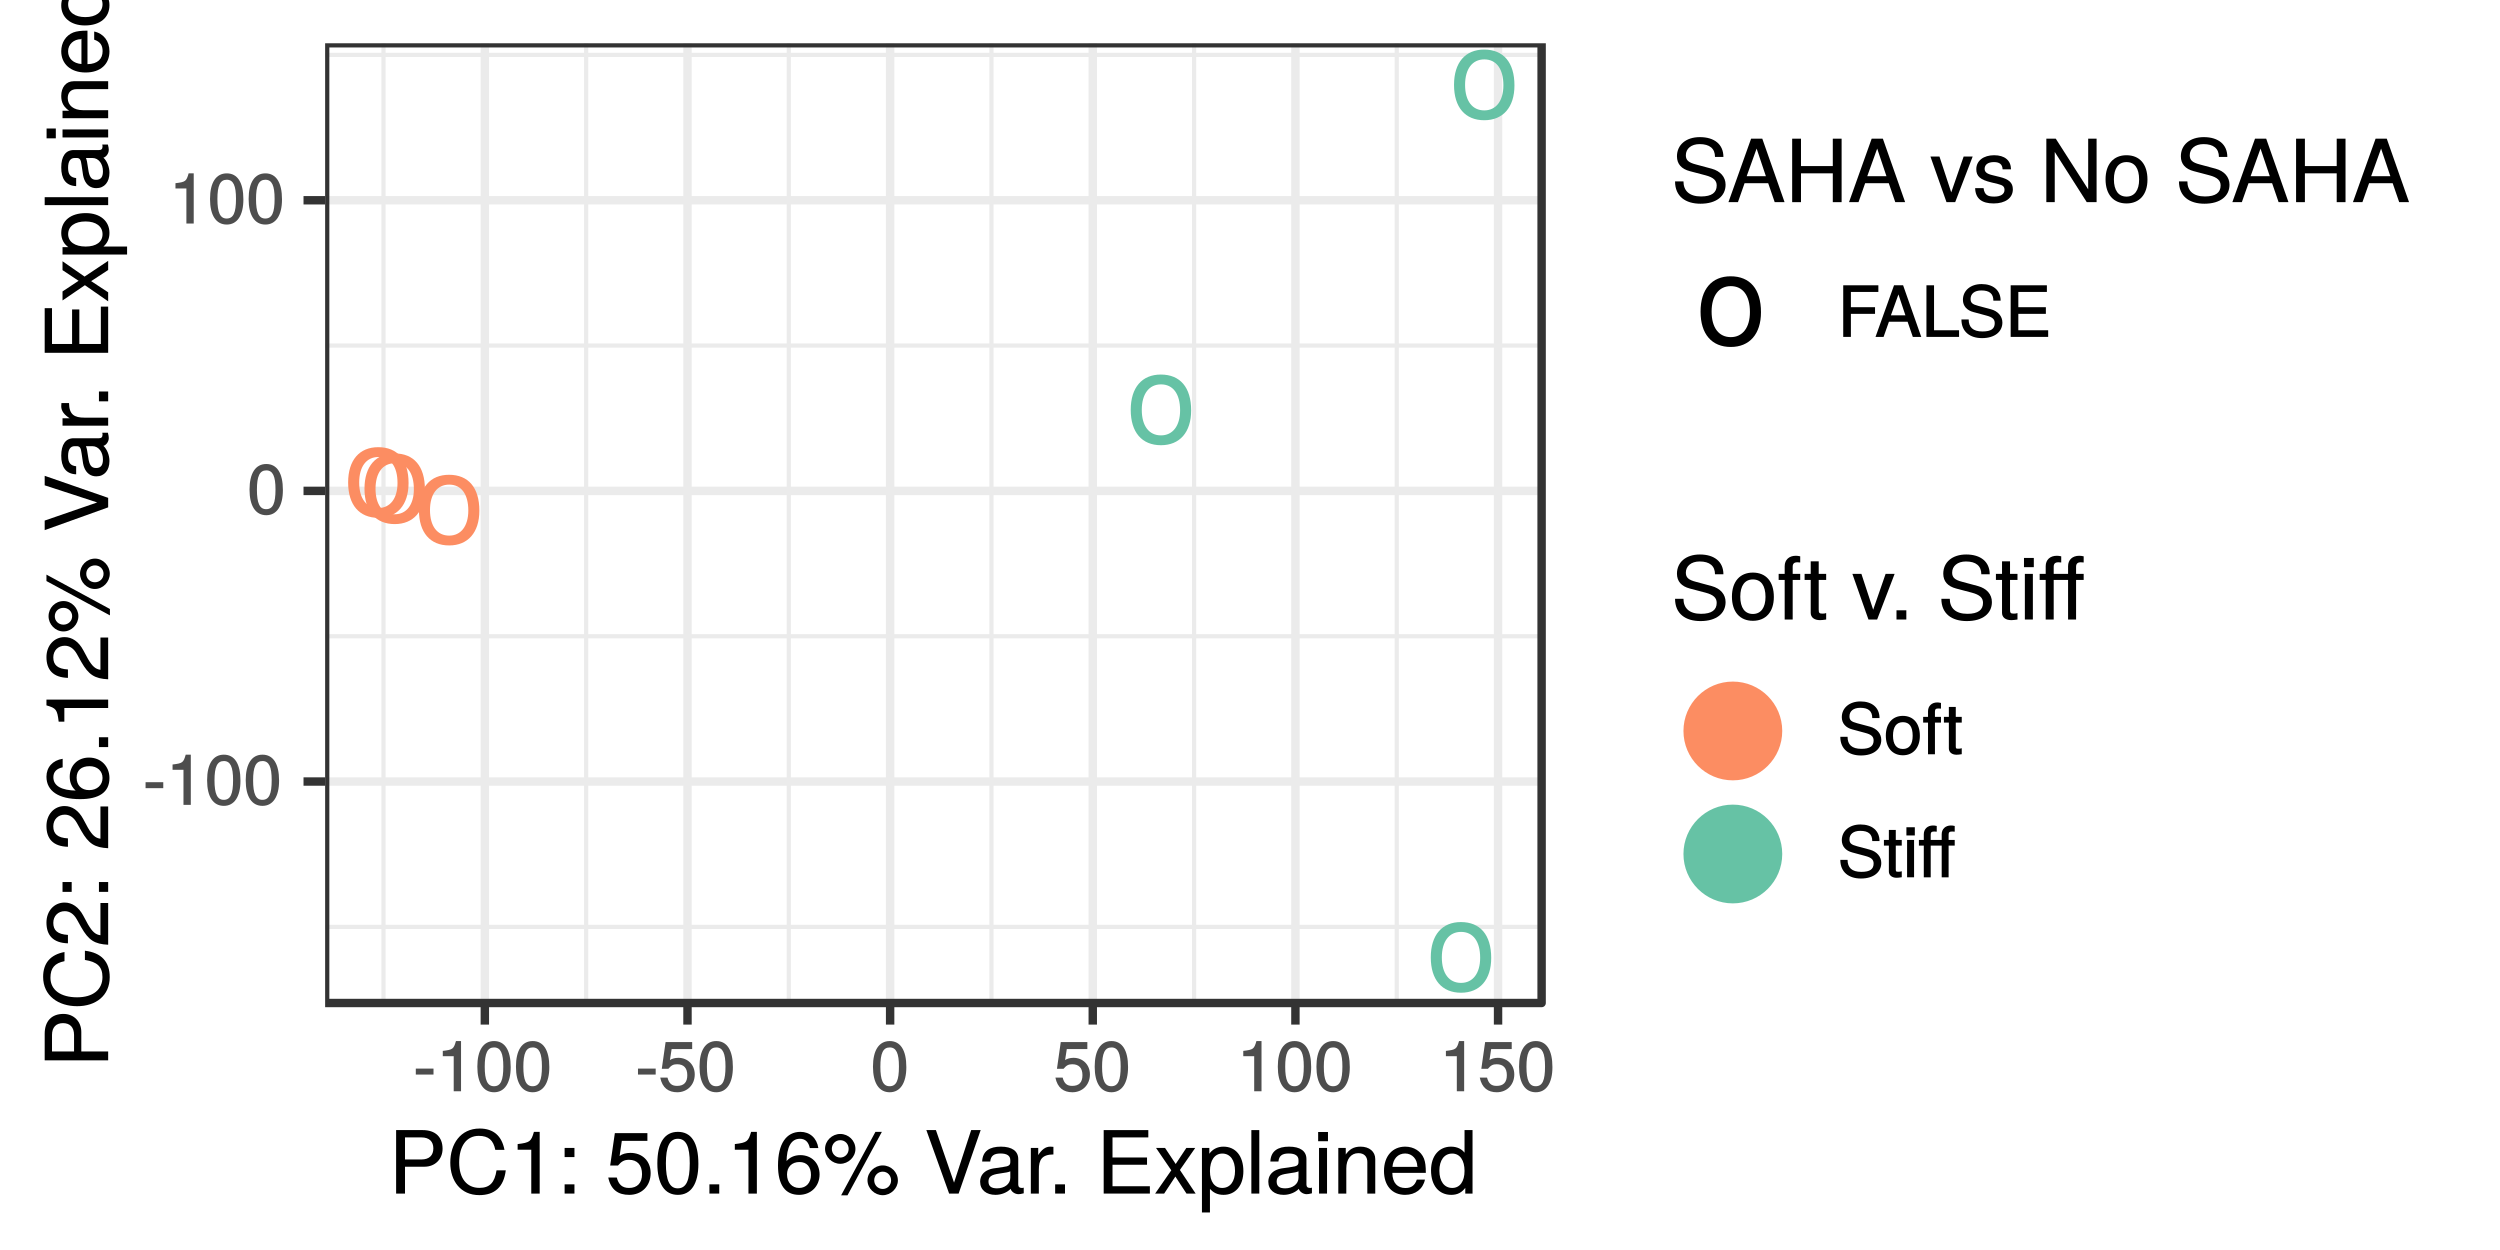 <?xml version="1.0" encoding="UTF-8"?>
<svg xmlns="http://www.w3.org/2000/svg" xmlns:xlink="http://www.w3.org/1999/xlink" width="576pt" height="288pt" viewBox="0 0 576 288" version="1.1">
<defs>
<g>
<symbol overflow="visible" id="glyph0-0">
<path style="stroke:none;" d=""/>
</symbol>
<symbol overflow="visible" id="glyph0-1">
<path style="stroke:none;" d="M 14.984 -7.578 C 14.984 -12.906 12.438 -15.844 8 -15.844 C 3.672 -15.844 1.062 -12.875 1.062 -7.703 C 1.062 -2.531 3.641 0.438 8.031 0.438 C 12.344 0.438 14.984 -2.531 14.984 -7.578 Z M 12.438 -7.609 C 12.438 -4 10.734 -1.828 8.031 -1.828 C 5.297 -1.828 3.609 -3.969 3.609 -7.703 C 3.609 -11.406 5.297 -13.578 8.031 -13.578 C 10.781 -13.578 12.438 -11.438 12.438 -7.609 Z M 12.438 -7.609 "/>
</symbol>
<symbol overflow="visible" id="glyph1-0">
<path style="stroke:none;" d=""/>
</symbol>
<symbol overflow="visible" id="glyph1-1">
<path style="stroke:none;" d="M 4.672 -3.953 L 4.672 -5.219 L 0.594 -5.219 L 0.594 -3.844 L 4.672 -3.844 Z M 4.672 -3.953 "/>
</symbol>
<symbol overflow="visible" id="glyph1-2">
<path style="stroke:none;" d="M 5.688 -0.109 L 5.688 -11.562 L 4.516 -11.562 C 3.984 -9.719 3.812 -9.578 1.484 -9.297 L 1.484 -8.078 L 4 -8.078 L 4 0 L 5.688 0 Z M 5.688 -0.109 "/>
</symbol>
<symbol overflow="visible" id="glyph1-3">
<path style="stroke:none;" d="M 8.234 -5.562 C 8.234 -9.5 6.859 -11.562 4.406 -11.562 C 1.953 -11.562 0.547 -9.469 0.547 -5.656 C 0.547 -1.844 1.969 0.234 4.406 0.234 C 6.797 0.234 8.234 -1.844 8.234 -5.562 Z M 6.531 -5.703 C 6.531 -2.484 5.938 -1.156 4.375 -1.156 C 2.875 -1.156 2.25 -2.547 2.25 -5.641 C 2.25 -8.75 2.875 -10.094 4.406 -10.094 C 5.922 -10.094 6.531 -8.734 6.531 -5.703 Z M 6.531 -5.703 "/>
</symbol>
<symbol overflow="visible" id="glyph1-4">
<path style="stroke:none;" d="M 8.344 -3.875 C 8.344 -6.109 6.719 -7.703 4.547 -7.703 C 3.75 -7.703 2.984 -7.453 2.625 -7.188 L 3.016 -9.719 L 7.75 -9.719 L 7.75 -11.328 L 1.625 -11.328 L 0.75 -5.172 L 2.266 -5.172 C 2.953 -5.984 3.406 -6.219 4.281 -6.219 C 5.812 -6.219 6.625 -5.359 6.625 -3.688 C 6.625 -2.047 5.828 -1.234 4.281 -1.234 C 3.062 -1.234 2.438 -1.75 2.062 -3.141 L 0.391 -3.141 C 0.875 -0.766 2.297 0.234 4.312 0.234 C 6.609 0.234 8.344 -1.469 8.344 -3.875 Z M 8.344 -3.875 "/>
</symbol>
<symbol overflow="visible" id="glyph1-5">
<path style="stroke:none;" d="M 9.391 -10.469 L 9.391 -11.891 L 1.297 -11.891 L 1.297 0 L 3.062 0 L 3.062 -5.312 L 8.625 -5.312 L 8.625 -6.844 L 3.062 -6.844 L 3.062 -10.359 L 9.391 -10.359 Z M 9.391 -10.469 "/>
</symbol>
<symbol overflow="visible" id="glyph1-6">
<path style="stroke:none;" d="M 10.578 -0.109 L 6.438 -11.891 L 4.344 -11.891 L 0.078 0 L 1.938 0 L 3.172 -3.5 L 7.469 -3.5 L 8.672 0 L 10.625 0 Z M 7.172 -4.969 L 3.625 -4.969 L 5.5 -10.172 L 5.234 -10.172 L 6.969 -4.969 Z M 7.172 -4.969 "/>
</symbol>
<symbol overflow="visible" id="glyph1-7">
<path style="stroke:none;" d="M 8.656 -0.109 L 8.656 -1.531 L 2.891 -1.531 L 2.891 -11.891 L 1.141 -11.891 L 1.141 0 L 8.656 0 Z M 8.656 -0.109 "/>
</symbol>
<symbol overflow="visible" id="glyph1-8">
<path style="stroke:none;" d="M 10.062 -3.312 C 10.062 -4.75 9.047 -5.922 7.453 -6.359 L 4.531 -7.141 C 3.125 -7.5 2.734 -7.859 2.734 -8.75 C 2.734 -9.938 3.641 -10.703 5.219 -10.703 C 7.078 -10.703 7.984 -9.969 7.984 -8.344 L 9.656 -8.344 C 9.656 -10.734 7.953 -12.172 5.266 -12.172 C 2.703 -12.172 0.969 -10.656 0.969 -8.547 C 0.969 -7.125 1.875 -6.109 3.406 -5.719 L 6.297 -4.938 C 7.781 -4.562 8.297 -4.078 8.297 -3.172 C 8.297 -1.891 7.484 -1.25 5.469 -1.25 C 3.266 -1.25 2.297 -2.234 2.297 -4.016 L 0.625 -4.016 C 0.625 -1.156 2.625 0.281 5.375 0.281 C 8.344 0.281 10.062 -1.234 10.062 -3.312 Z M 10.062 -3.312 "/>
</symbol>
<symbol overflow="visible" id="glyph1-9">
<path style="stroke:none;" d="M 9.938 -0.109 L 9.938 -1.531 L 3.062 -1.531 L 3.062 -5.312 L 9.406 -5.312 L 9.406 -6.844 L 3.062 -6.844 L 3.062 -10.359 L 9.641 -10.359 L 9.641 -11.891 L 1.297 -11.891 L 1.297 0 L 9.938 0 Z M 9.938 -0.109 "/>
</symbol>
<symbol overflow="visible" id="glyph1-10">
<path style="stroke:none;" d="M 8.281 -4.234 C 8.281 -7.141 6.766 -8.844 4.359 -8.844 C 2 -8.844 0.438 -7.125 0.438 -4.297 C 0.438 -1.484 1.984 0.234 4.375 0.234 C 6.719 0.234 8.281 -1.484 8.281 -4.234 Z M 6.625 -4.25 C 6.625 -2.281 5.844 -1.219 4.375 -1.219 C 2.875 -1.219 2.094 -2.266 2.094 -4.297 C 2.094 -6.312 2.875 -7.391 4.375 -7.391 C 5.875 -7.391 6.625 -6.344 6.625 -4.25 Z M 6.625 -4.25 "/>
</symbol>
<symbol overflow="visible" id="glyph1-11">
<path style="stroke:none;" d="M 4.25 -7.406 L 4.25 -8.609 L 2.859 -8.609 L 2.859 -9.812 C 2.859 -10.375 3.062 -10.547 3.656 -10.547 C 3.781 -10.547 3.828 -10.547 4.25 -10.516 L 4.25 -11.828 C 3.828 -11.922 3.641 -11.938 3.375 -11.938 C 2.141 -11.938 1.266 -11.125 1.266 -9.922 L 1.266 -8.609 L 0.141 -8.609 L 0.141 -7.297 L 1.266 -7.297 L 1.266 0 L 2.859 0 L 2.859 -7.297 L 4.25 -7.297 Z M 4.25 -7.406 "/>
</symbol>
<symbol overflow="visible" id="glyph1-12">
<path style="stroke:none;" d="M 4.188 -0.109 L 4.188 -1.391 C 3.891 -1.297 3.688 -1.281 3.422 -1.281 C 2.844 -1.281 2.812 -1.328 2.812 -1.922 L 2.812 -7.297 L 4.188 -7.297 L 4.188 -8.609 L 2.812 -8.609 L 2.812 -10.906 L 1.219 -10.906 L 1.219 -8.609 L 0.078 -8.609 L 0.078 -7.297 L 1.219 -7.297 L 1.219 -1.328 C 1.219 -0.484 1.938 0.109 2.969 0.109 C 3.297 0.109 3.609 0.078 4.188 -0.016 Z M 4.188 -0.109 "/>
</symbol>
<symbol overflow="visible" id="glyph1-13">
<path style="stroke:none;" d="M 2.578 -0.109 L 2.578 -8.609 L 0.969 -8.609 L 0.969 0 L 2.578 0 Z M 2.75 -9.766 L 2.75 -11.531 L 0.812 -11.531 L 0.812 -9.641 L 2.75 -9.641 Z M 2.75 -9.766 "/>
</symbol>
<symbol overflow="visible" id="glyph1-14">
<path style="stroke:none;" d="M 8.391 -7.406 L 8.391 -8.609 L 6.984 -8.609 L 6.984 -9.812 C 6.984 -10.375 7.188 -10.547 7.797 -10.547 C 7.906 -10.547 7.953 -10.547 8.391 -10.516 L 8.391 -11.828 C 7.953 -11.922 7.781 -11.938 7.5 -11.938 C 6.266 -11.938 5.391 -11.125 5.391 -9.922 L 5.391 -8.609 L 2.859 -8.609 L 2.859 -9.812 C 2.859 -10.375 3.062 -10.547 3.656 -10.547 C 3.781 -10.547 3.828 -10.547 4.25 -10.516 L 4.25 -11.828 C 3.828 -11.922 3.641 -11.938 3.375 -11.938 C 2.141 -11.938 1.266 -11.125 1.266 -9.922 L 1.266 -8.609 L 0.141 -8.609 L 0.141 -7.297 L 1.266 -7.297 L 1.266 0 L 2.859 0 L 2.859 -7.297 L 5.391 -7.297 L 5.391 0 L 6.984 0 L 6.984 -7.297 L 8.391 -7.297 Z M 8.391 -7.406 "/>
</symbol>
<symbol overflow="visible" id="glyph2-0">
<path style="stroke:none;" d=""/>
</symbol>
<symbol overflow="visible" id="glyph2-1">
<path style="stroke:none;" d="M 12.422 -10.312 C 12.422 -13.062 10.719 -14.625 7.844 -14.625 L 1.719 -14.625 L 1.719 0 L 3.766 0 L 3.766 -6.188 L 8.266 -6.188 C 10.656 -6.188 12.422 -7.906 12.422 -10.312 Z M 10.297 -10.406 C 10.297 -8.797 9.344 -7.859 7.562 -7.859 L 3.766 -7.859 L 3.766 -12.938 L 7.562 -12.938 C 9.344 -12.938 10.297 -12 10.297 -10.406 Z M 10.297 -10.406 "/>
</symbol>
<symbol overflow="visible" id="glyph2-2">
<path style="stroke:none;" d="M 13.547 -5.359 L 11.516 -5.359 C 11.078 -2.578 10.016 -1.312 7.562 -1.312 C 4.656 -1.312 2.906 -3.516 2.906 -7.156 C 2.906 -10.906 4.578 -13.297 7.406 -13.297 C 9.688 -13.297 10.781 -12.297 11.234 -10.062 L 13.344 -10.062 C 12.734 -13.281 10.812 -14.984 7.625 -14.984 C 3.203 -14.984 0.859 -11.406 0.859 -7.141 C 0.859 -2.875 3.266 0.359 7.547 0.359 C 11.094 0.359 13.188 -1.547 13.641 -5.359 Z M 13.547 -5.359 "/>
</symbol>
<symbol overflow="visible" id="glyph2-3">
<path style="stroke:none;" d="M 7.016 -0.016 L 7.016 -14.219 L 5.688 -14.219 C 5.062 -12.016 4.766 -11.734 1.938 -11.406 L 1.938 -10.094 L 5.078 -10.094 L 5.078 0 L 7.016 0 Z M 7.016 -0.016 "/>
</symbol>
<symbol overflow="visible" id="glyph2-4">
<path style="stroke:none;" d="M 3.906 -0.016 L 3.906 -2.125 L 1.641 -2.125 L 1.641 0 L 3.906 0 Z M 3.906 -8.422 L 3.906 -10.516 L 1.641 -10.516 L 1.641 -8.406 L 3.906 -8.406 Z M 3.906 -8.422 "/>
</symbol>
<symbol overflow="visible" id="glyph2-5">
<path style="stroke:none;" d=""/>
</symbol>
<symbol overflow="visible" id="glyph2-6">
<path style="stroke:none;" d="M 10.344 -4.719 C 10.344 -7.516 8.406 -9.375 5.688 -9.375 C 4.688 -9.375 3.797 -9.125 3.188 -8.656 L 3.703 -12.141 L 9.594 -12.141 L 9.594 -13.922 L 2.094 -13.922 L 1.016 -6.453 L 2.812 -6.453 C 3.641 -7.438 4.266 -7.781 5.359 -7.781 C 7.266 -7.781 8.359 -6.578 8.359 -4.484 C 8.359 -2.438 7.281 -1.297 5.359 -1.297 C 3.812 -1.297 2.953 -2.062 2.547 -3.688 L 0.578 -3.688 C 1.188 -0.844 2.875 0.297 5.406 0.297 C 8.266 0.297 10.344 -1.719 10.344 -4.719 Z M 10.344 -4.719 "/>
</symbol>
<symbol overflow="visible" id="glyph2-7">
<path style="stroke:none;" d="M 10.219 -6.844 C 10.219 -11.766 8.578 -14.219 5.5 -14.219 C 2.438 -14.219 0.766 -11.719 0.766 -6.953 C 0.766 -2.188 2.453 0.297 5.5 0.297 C 8.5 0.297 10.219 -2.188 10.219 -6.844 Z M 8.234 -7 C 8.234 -2.984 7.422 -1.203 5.453 -1.203 C 3.594 -1.203 2.734 -3.062 2.734 -6.938 C 2.734 -10.812 3.594 -12.625 5.5 -12.625 C 7.406 -12.625 8.234 -10.797 8.234 -7 Z M 8.234 -7 "/>
</symbol>
<symbol overflow="visible" id="glyph2-8">
<path style="stroke:none;" d="M 3.906 -0.016 L 3.906 -2.125 L 1.641 -2.125 L 1.641 0 L 3.906 0 Z M 3.906 -0.016 "/>
</symbol>
<symbol overflow="visible" id="glyph2-9">
<path style="stroke:none;" d="M 10.344 -4.422 C 10.344 -7.062 8.453 -8.859 5.922 -8.859 C 4.516 -8.859 3.344 -8.312 2.578 -7.281 L 2.734 -7.266 C 2.766 -10.719 3.797 -12.625 5.812 -12.625 C 7.062 -12.625 7.812 -11.859 8.094 -10.484 L 10.062 -10.484 C 9.703 -12.812 8.094 -14.219 5.938 -14.219 C 2.641 -14.219 0.766 -11.422 0.766 -6.484 C 0.766 -2.062 2.375 0.297 5.625 0.297 C 8.312 0.297 10.344 -1.641 10.344 -4.422 Z M 8.359 -4.281 C 8.359 -2.5 7.266 -1.297 5.641 -1.297 C 4 -1.297 2.844 -2.562 2.844 -4.375 C 2.844 -6.141 3.953 -7.266 5.703 -7.266 C 7.406 -7.266 8.359 -6.188 8.359 -4.281 Z M 8.359 -4.281 "/>
</symbol>
<symbol overflow="visible" id="glyph2-10">
<path style="stroke:none;" d="M 7.484 -10.266 C 7.484 -12.203 5.906 -13.734 3.984 -13.734 C 2.125 -13.734 0.484 -12.188 0.484 -10.297 C 0.484 -8.422 2.125 -6.859 4 -6.859 C 5.859 -6.859 7.484 -8.422 7.484 -10.266 Z M 5.922 -10.281 C 5.922 -9.188 5.094 -8.297 4 -8.297 C 2.875 -8.297 2.047 -9.203 2.047 -10.297 C 2.047 -11.422 2.875 -12.297 3.984 -12.297 C 5.125 -12.297 5.922 -11.422 5.922 -10.281 Z M 13.5 -14.219 L 12.094 -14.219 L 4.188 0.406 L 5.656 0.406 L 13.578 -14.219 Z M 17.266 -3.016 C 17.266 -4.938 15.688 -6.484 13.766 -6.484 C 11.906 -6.484 10.266 -4.922 10.266 -3.062 C 10.266 -1.188 11.906 0.375 13.781 0.375 C 15.625 0.375 17.266 -1.188 17.266 -3.016 Z M 15.703 -3.016 C 15.703 -1.938 14.875 -1.062 13.781 -1.062 C 12.656 -1.062 11.812 -1.938 11.812 -3.062 C 11.812 -4.156 12.656 -5.047 13.766 -5.047 C 14.906 -5.047 15.703 -4.156 15.703 -3.016 Z M 15.703 -3.016 "/>
</symbol>
<symbol overflow="visible" id="glyph2-11">
<path style="stroke:none;" d="M 12.906 -14.625 L 10.812 -14.625 L 6.781 -2.266 L 6.953 -2.266 L 2.688 -14.625 L 0.484 -14.625 L 5.734 0 L 7.922 0 L 13 -14.625 Z M 12.906 -14.625 "/>
</symbol>
<symbol overflow="visible" id="glyph2-12">
<path style="stroke:none;" d="M 10.781 -0.062 L 10.781 -1.359 C 10.516 -1.297 10.438 -1.297 10.344 -1.297 C 9.766 -1.297 9.516 -1.578 9.516 -2.094 L 9.516 -7.938 C 9.516 -9.797 8.078 -10.812 5.5 -10.812 C 2.953 -10.812 1.297 -9.812 1.203 -7.375 L 3.062 -7.375 C 3.203 -8.688 3.875 -9.234 5.438 -9.234 C 6.938 -9.234 7.688 -8.703 7.688 -7.703 L 7.688 -7.266 C 7.688 -6.562 7.359 -6.281 6.047 -6.125 C 3.688 -5.812 3.312 -5.734 2.688 -5.484 C 1.453 -4.984 0.734 -4.016 0.734 -2.734 C 0.734 -0.844 2.156 0.297 4.281 0.297 C 5.625 0.297 6.984 -0.266 7.766 -1.094 C 7.922 -0.453 8.734 0.141 9.562 0.141 C 9.906 0.141 10.156 0.094 10.781 -0.062 Z M 7.688 -3.641 C 7.688 -2.141 6.266 -1.203 4.641 -1.203 C 3.344 -1.203 2.656 -1.641 2.656 -2.781 C 2.656 -3.875 3.312 -4.344 5.094 -4.594 C 6.859 -4.844 7.219 -4.922 7.688 -5.125 Z M 7.688 -3.641 "/>
</symbol>
<symbol overflow="visible" id="glyph2-13">
<path style="stroke:none;" d="M 6.5 -9.047 L 6.5 -10.766 C 6.141 -10.797 6 -10.812 5.781 -10.812 C 4.703 -10.812 3.797 -10.188 2.844 -8.625 L 3 -8.594 L 3 -10.516 L 1.297 -10.516 L 1.297 0 L 3.141 0 L 3.141 -5.453 C 3.141 -7.812 3.844 -8.984 6.5 -9.016 Z M 6.5 -9.047 "/>
</symbol>
<symbol overflow="visible" id="glyph2-14">
<path style="stroke:none;" d="M 12.344 -0.016 L 12.344 -1.688 L 3.734 -1.688 L 3.734 -6.641 L 11.688 -6.641 L 11.688 -8.312 L 3.734 -8.312 L 3.734 -12.938 L 11.984 -12.938 L 11.984 -14.625 L 1.703 -14.625 L 1.703 0 L 12.344 0 Z M 12.344 -0.016 "/>
</symbol>
<symbol overflow="visible" id="glyph2-15">
<path style="stroke:none;" d="M 9.516 -0.047 L 5.922 -5.438 L 9.453 -10.516 L 7.406 -10.516 L 4.953 -6.812 L 2.5 -10.516 L 0.422 -10.516 L 3.938 -5.359 L 0.219 0 L 2.297 0 L 4.875 -3.922 L 7.438 0 L 9.547 0 Z M 9.516 -0.047 "/>
</symbol>
<symbol overflow="visible" id="glyph2-16">
<path style="stroke:none;" d="M 10.547 -5.156 C 10.547 -8.688 8.734 -10.812 5.953 -10.812 C 4.547 -10.812 3.312 -10.188 2.547 -8.938 L 2.703 -8.922 L 2.703 -10.516 L 1 -10.516 L 1 4.359 L 2.844 4.359 L 2.844 -1.281 L 2.688 -1.266 C 3.562 -0.188 4.625 0.297 5.984 0.297 C 8.688 0.297 10.547 -1.812 10.547 -5.156 Z M 8.625 -5.203 C 8.625 -2.812 7.5 -1.297 5.688 -1.297 C 3.922 -1.297 2.844 -2.719 2.844 -5.188 C 2.844 -7.641 3.922 -9.219 5.688 -9.219 C 7.516 -9.219 8.625 -7.703 8.625 -5.203 Z M 8.625 -5.203 "/>
</symbol>
<symbol overflow="visible" id="glyph2-17">
<path style="stroke:none;" d="M 3.094 -0.016 L 3.094 -14.625 L 1.266 -14.625 L 1.266 0 L 3.094 0 Z M 3.094 -0.016 "/>
</symbol>
<symbol overflow="visible" id="glyph2-18">
<path style="stroke:none;" d="M 3.141 -0.016 L 3.141 -10.516 L 1.297 -10.516 L 1.297 0 L 3.141 0 Z M 3.359 -12.078 L 3.359 -14.188 L 1.094 -14.188 L 1.094 -12.062 L 3.359 -12.062 Z M 3.359 -12.078 "/>
</symbol>
<symbol overflow="visible" id="glyph2-19">
<path style="stroke:none;" d="M 9.812 -0.016 L 9.812 -7.938 C 9.812 -9.688 8.438 -10.812 6.422 -10.812 C 4.859 -10.812 3.781 -10.219 2.859 -8.766 L 3.016 -8.734 L 3.016 -10.516 L 1.297 -10.516 L 1.297 0 L 3.141 0 L 3.141 -5.797 C 3.141 -7.938 4.219 -9.312 5.922 -9.312 C 7.234 -9.312 7.984 -8.547 7.984 -7.281 L 7.984 0 L 9.812 0 Z M 9.812 -0.016 "/>
</symbol>
<symbol overflow="visible" id="glyph2-20">
<path style="stroke:none;" d="M 10.344 -4.781 C 10.344 -6.297 10.219 -7.266 9.922 -8.047 C 9.234 -9.766 7.562 -10.812 5.594 -10.812 C 2.688 -10.812 0.703 -8.641 0.703 -5.203 C 0.703 -1.766 2.625 0.297 5.562 0.297 C 7.953 0.297 9.703 -1.078 10.141 -3.219 L 8.266 -3.219 C 7.797 -1.812 6.953 -1.281 5.625 -1.281 C 3.875 -1.281 2.656 -2.375 2.625 -4.766 L 10.344 -4.766 Z M 8.547 -6.234 C 8.547 -6.234 8.406 -6.203 8.375 -6.156 L 2.656 -6.156 C 2.797 -8 3.906 -9.234 5.578 -9.234 C 7.219 -9.234 8.375 -7.906 8.375 -6.266 Z M 8.547 -6.234 "/>
</symbol>
<symbol overflow="visible" id="glyph2-21">
<path style="stroke:none;" d="M 9.984 -0.016 L 9.984 -14.625 L 8.141 -14.625 L 8.141 -9.188 L 8.297 -9.203 C 7.594 -10.266 6.422 -10.812 5.016 -10.812 C 2.297 -10.812 0.422 -8.703 0.422 -5.359 C 0.422 -1.812 2.266 0.297 5.078 0.297 C 6.516 0.297 7.578 -0.234 8.484 -1.547 L 8.312 -1.562 L 8.312 0 L 9.984 0 Z M 8.141 -5.219 C 8.141 -2.797 7.078 -1.297 5.312 -1.297 C 3.484 -1.297 2.344 -2.812 2.344 -5.266 C 2.344 -7.703 3.484 -9.219 5.297 -9.219 C 7.094 -9.219 8.141 -7.641 8.141 -5.219 Z M 8.141 -5.219 "/>
</symbol>
<symbol overflow="visible" id="glyph2-22">
<path style="stroke:none;" d="M 12.5 -4.016 C 12.5 -5.812 11.297 -7.156 9.312 -7.703 L 5.656 -8.688 C 3.906 -9.141 3.344 -9.703 3.344 -10.812 C 3.344 -12.297 4.562 -13.375 6.516 -13.375 C 8.844 -13.375 10.062 -12.344 10.062 -10.422 L 12 -10.422 C 12 -13.297 9.938 -14.984 6.578 -14.984 C 3.375 -14.984 1.297 -13.203 1.297 -10.562 C 1.297 -8.781 2.344 -7.641 4.266 -7.141 L 7.875 -6.188 C 9.719 -5.703 10.453 -4.984 10.453 -3.844 C 10.453 -2.234 9.359 -1.312 6.844 -1.312 C 4.078 -1.312 2.797 -2.688 2.797 -4.781 L 0.859 -4.781 C 0.859 -1.312 3.281 0.359 6.719 0.359 C 10.422 0.359 12.5 -1.422 12.5 -4.016 Z M 12.5 -4.016 "/>
</symbol>
<symbol overflow="visible" id="glyph2-23">
<path style="stroke:none;" d="M 13.141 -0.016 L 8.016 -14.625 L 5.438 -14.625 L 0.219 0 L 2.406 0 L 3.938 -4.375 L 9.375 -4.375 L 10.875 0 L 13.156 0 Z M 8.953 -5.984 L 4.422 -5.984 L 6.797 -12.594 L 6.625 -12.594 L 8.844 -5.984 Z M 8.953 -5.984 "/>
</symbol>
<symbol overflow="visible" id="glyph2-24">
<path style="stroke:none;" d="M 12.953 -0.016 L 12.953 -14.625 L 10.922 -14.625 L 10.922 -8.312 L 3.594 -8.312 L 3.594 -14.625 L 1.562 -14.625 L 1.562 0 L 3.594 0 L 3.594 -6.641 L 10.922 -6.641 L 10.922 0 L 12.953 0 Z M 12.953 -0.016 "/>
</symbol>
<symbol overflow="visible" id="glyph2-25">
<path style="stroke:none;" d="M 9.719 -10.516 L 7.734 -10.516 L 4.781 -2 L 4.953 -2 L 2.156 -10.516 L 0.078 -10.516 L 3.781 0 L 5.781 0 L 9.812 -10.516 Z M 9.719 -10.516 "/>
</symbol>
<symbol overflow="visible" id="glyph2-26">
<path style="stroke:none;" d="M 9.266 -2.953 C 9.266 -4.516 8.297 -5.312 6.219 -5.812 L 4.625 -6.203 C 3.266 -6.516 2.766 -6.938 2.766 -7.688 C 2.766 -8.641 3.547 -9.234 4.906 -9.234 C 6.234 -9.234 6.859 -8.688 6.906 -7.562 L 8.844 -7.562 C 8.812 -9.641 7.375 -10.812 4.953 -10.812 C 2.516 -10.812 0.844 -9.547 0.844 -7.594 C 0.844 -5.953 1.781 -5.156 4.266 -4.562 L 5.812 -4.188 C 6.984 -3.906 7.344 -3.578 7.344 -2.812 C 7.344 -1.844 6.453 -1.281 5 -1.281 C 3.5 -1.281 2.734 -1.625 2.516 -3.234 L 0.578 -3.234 C 0.656 -0.797 2.125 0.297 4.859 0.297 C 7.5 0.297 9.266 -0.938 9.266 -2.953 Z M 9.266 -2.953 "/>
</symbol>
<symbol overflow="visible" id="glyph2-27">
<path style="stroke:none;" d="M 13 -0.016 L 13 -14.625 L 11.062 -14.625 L 11.062 -2.688 L 11.219 -2.703 L 3.594 -14.625 L 1.422 -14.625 L 1.422 0 L 3.359 0 L 3.359 -11.844 L 3.203 -11.812 L 10.734 0 L 13 0 Z M 13 -0.016 "/>
</symbol>
<symbol overflow="visible" id="glyph2-28">
<path style="stroke:none;" d="M 10.281 -5.188 C 10.281 -8.797 8.453 -10.812 5.438 -10.812 C 2.5 -10.812 0.625 -8.781 0.625 -5.266 C 0.625 -1.734 2.484 0.297 5.453 0.297 C 8.406 0.297 10.281 -1.734 10.281 -5.188 Z M 8.359 -5.203 C 8.359 -2.734 7.297 -1.281 5.453 -1.281 C 3.594 -1.281 2.547 -2.719 2.547 -5.266 C 2.547 -7.781 3.594 -9.234 5.453 -9.234 C 7.344 -9.234 8.359 -7.797 8.359 -5.203 Z M 8.359 -5.203 "/>
</symbol>
<symbol overflow="visible" id="glyph2-29">
<path style="stroke:none;" d="M 5.234 -9.141 L 5.234 -10.516 L 3.5 -10.516 L 3.5 -12.141 C 3.5 -12.844 3.812 -13.188 4.578 -13.188 C 4.719 -13.188 4.781 -13.188 5.234 -13.141 L 5.234 -14.562 C 4.781 -14.656 4.562 -14.688 4.219 -14.688 C 2.688 -14.688 1.656 -13.781 1.656 -12.281 L 1.656 -10.516 L 0.266 -10.516 L 0.266 -9.125 L 1.656 -9.125 L 1.656 0 L 3.5 0 L 3.5 -9.125 L 5.234 -9.125 Z M 5.234 -9.141 "/>
</symbol>
<symbol overflow="visible" id="glyph2-30">
<path style="stroke:none;" d="M 5.156 -0.016 L 5.156 -1.484 C 4.859 -1.375 4.594 -1.359 4.281 -1.359 C 3.562 -1.359 3.438 -1.547 3.438 -2.281 L 3.438 -9.125 L 5.156 -9.125 L 5.156 -10.516 L 3.438 -10.516 L 3.438 -13.406 L 1.594 -13.406 L 1.594 -10.516 L 0.188 -10.516 L 0.188 -9.125 L 1.594 -9.125 L 1.594 -1.547 C 1.594 -0.484 2.422 0.141 3.719 0.141 C 4.125 0.141 4.516 0.094 5.156 0 Z M 5.156 -0.016 "/>
</symbol>
<symbol overflow="visible" id="glyph2-31">
<path style="stroke:none;" d="M 10.406 -9.141 L 10.406 -10.516 L 8.656 -10.516 L 8.656 -12.141 C 8.656 -12.844 8.984 -13.188 9.734 -13.188 C 9.875 -13.188 9.938 -13.188 10.406 -13.141 L 10.406 -14.562 C 9.938 -14.656 9.719 -14.688 9.375 -14.688 C 7.844 -14.688 6.812 -13.781 6.812 -12.281 L 6.812 -10.516 L 3.5 -10.516 L 3.5 -12.141 C 3.5 -12.844 3.812 -13.188 4.578 -13.188 C 4.719 -13.188 4.781 -13.188 5.234 -13.141 L 5.234 -14.562 C 4.781 -14.656 4.562 -14.688 4.219 -14.688 C 2.688 -14.688 1.656 -13.781 1.656 -12.281 L 1.656 -10.516 L 0.266 -10.516 L 0.266 -9.125 L 1.656 -9.125 L 1.656 0 L 3.5 0 L 3.5 -9.125 L 6.812 -9.125 L 6.812 0 L 8.656 0 L 8.656 -9.125 L 10.406 -9.125 Z M 10.406 -9.141 "/>
</symbol>
<symbol overflow="visible" id="glyph3-0">
<path style="stroke:none;" d=""/>
</symbol>
<symbol overflow="visible" id="glyph3-1">
<path style="stroke:none;" d="M -10.312 -12.422 C -13.062 -12.422 -14.625 -10.719 -14.625 -7.844 L -14.625 -1.719 L 0 -1.719 L 0 -3.766 L -6.188 -3.766 L -6.188 -8.266 C -6.188 -10.656 -7.906 -12.422 -10.312 -12.422 Z M -10.406 -10.297 C -8.797 -10.297 -7.859 -9.344 -7.859 -7.562 L -7.859 -3.766 L -12.938 -3.766 L -12.938 -7.562 C -12.938 -9.344 -12 -10.297 -10.406 -10.297 Z M -10.406 -10.297 "/>
</symbol>
<symbol overflow="visible" id="glyph3-2">
<path style="stroke:none;" d="M -5.359 -13.547 L -5.359 -11.516 C -2.578 -11.078 -1.312 -10.016 -1.312 -7.562 C -1.312 -4.656 -3.516 -2.906 -7.156 -2.906 C -10.906 -2.906 -13.297 -4.578 -13.297 -7.406 C -13.297 -9.688 -12.297 -10.781 -10.062 -11.234 L -10.062 -13.344 C -13.281 -12.734 -14.984 -10.812 -14.984 -7.625 C -14.984 -3.203 -11.406 -0.859 -7.141 -0.859 C -2.875 -0.859 0.359 -3.266 0.359 -7.547 C 0.359 -11.094 -1.547 -13.188 -5.359 -13.641 Z M -5.359 -13.547 "/>
</symbol>
<symbol overflow="visible" id="glyph3-3">
<path style="stroke:none;" d="M -10.047 -10.297 C -12.438 -10.297 -14.219 -8.359 -14.219 -5.688 C -14.219 -2.781 -12.719 -1 -9.266 -0.906 L -9.266 -2.844 C -11.656 -2.984 -12.641 -3.875 -12.641 -5.625 C -12.641 -7.219 -11.516 -8.312 -10 -8.312 C -8.875 -8.312 -7.938 -7.688 -7.219 -6.422 L -6.188 -4.578 C -4.5 -1.625 -3.141 -0.734 0 -0.578 L 0 -10.203 L -1.781 -10.203 L -1.781 -2.766 C -2.922 -2.922 -3.641 -3.547 -4.656 -5.281 L -5.734 -7.281 C -6.797 -9.266 -8.297 -10.297 -10.047 -10.297 Z M -10.047 -10.297 "/>
</symbol>
<symbol overflow="visible" id="glyph3-4">
<path style="stroke:none;" d="M -0.016 -3.906 L -2.125 -3.906 L -2.125 -1.641 L 0 -1.641 L 0 -3.906 Z M -8.422 -3.906 L -10.516 -3.906 L -10.516 -1.641 L -8.406 -1.641 L -8.406 -3.906 Z M -8.422 -3.906 "/>
</symbol>
<symbol overflow="visible" id="glyph3-5">
<path style="stroke:none;" d=""/>
</symbol>
<symbol overflow="visible" id="glyph3-6">
<path style="stroke:none;" d="M -4.422 -10.344 C -7.062 -10.344 -8.859 -8.453 -8.859 -5.922 C -8.859 -4.516 -8.312 -3.344 -7.281 -2.578 L -7.266 -2.734 C -10.719 -2.766 -12.625 -3.797 -12.625 -5.812 C -12.625 -7.062 -11.859 -7.812 -10.484 -8.094 L -10.484 -10.062 C -12.812 -9.703 -14.219 -8.094 -14.219 -5.938 C -14.219 -2.641 -11.422 -0.766 -6.484 -0.766 C -2.062 -0.766 0.297 -2.375 0.297 -5.625 C 0.297 -8.312 -1.641 -10.344 -4.422 -10.344 Z M -4.281 -8.359 C -2.5 -8.359 -1.297 -7.266 -1.297 -5.641 C -1.297 -4 -2.562 -2.844 -4.375 -2.844 C -6.141 -2.844 -7.266 -3.953 -7.266 -5.703 C -7.266 -7.406 -6.188 -8.359 -4.281 -8.359 Z M -4.281 -8.359 "/>
</symbol>
<symbol overflow="visible" id="glyph3-7">
<path style="stroke:none;" d="M -0.016 -3.906 L -2.125 -3.906 L -2.125 -1.641 L 0 -1.641 L 0 -3.906 Z M -0.016 -3.906 "/>
</symbol>
<symbol overflow="visible" id="glyph3-8">
<path style="stroke:none;" d="M -0.016 -7.016 L -14.219 -7.016 L -14.219 -5.688 C -12.016 -5.062 -11.734 -4.766 -11.406 -1.938 L -10.094 -1.938 L -10.094 -5.078 L 0 -5.078 L 0 -7.016 Z M -0.016 -7.016 "/>
</symbol>
<symbol overflow="visible" id="glyph3-9">
<path style="stroke:none;" d="M -10.266 -7.484 C -12.203 -7.484 -13.734 -5.906 -13.734 -3.984 C -13.734 -2.125 -12.188 -0.484 -10.297 -0.484 C -8.422 -0.484 -6.859 -2.125 -6.859 -4 C -6.859 -5.859 -8.422 -7.484 -10.266 -7.484 Z M -10.281 -5.922 C -9.188 -5.922 -8.297 -5.094 -8.297 -4 C -8.297 -2.875 -9.203 -2.047 -10.297 -2.047 C -11.422 -2.047 -12.297 -2.875 -12.297 -3.984 C -12.297 -5.125 -11.422 -5.922 -10.281 -5.922 Z M -14.219 -13.5 L -14.219 -12.094 L 0.406 -4.188 L 0.406 -5.656 L -14.219 -13.578 Z M -3.016 -17.266 C -4.938 -17.266 -6.484 -15.688 -6.484 -13.766 C -6.484 -11.906 -4.922 -10.266 -3.062 -10.266 C -1.188 -10.266 0.375 -11.906 0.375 -13.781 C 0.375 -15.625 -1.188 -17.266 -3.016 -17.266 Z M -3.016 -15.703 C -1.938 -15.703 -1.062 -14.875 -1.062 -13.781 C -1.062 -12.656 -1.938 -11.812 -3.062 -11.812 C -4.156 -11.812 -5.047 -12.656 -5.047 -13.766 C -5.047 -14.906 -4.156 -15.703 -3.016 -15.703 Z M -3.016 -15.703 "/>
</symbol>
<symbol overflow="visible" id="glyph3-10">
<path style="stroke:none;" d="M -14.625 -12.906 L -14.625 -10.812 L -2.266 -6.781 L -2.266 -6.953 L -14.625 -2.688 L -14.625 -0.484 L 0 -5.734 L 0 -7.922 L -14.625 -13 Z M -14.625 -12.906 "/>
</symbol>
<symbol overflow="visible" id="glyph3-11">
<path style="stroke:none;" d="M -0.062 -10.781 L -1.359 -10.781 C -1.297 -10.516 -1.297 -10.438 -1.297 -10.344 C -1.297 -9.766 -1.578 -9.516 -2.094 -9.516 L -7.938 -9.516 C -9.797 -9.516 -10.812 -8.078 -10.812 -5.5 C -10.812 -2.953 -9.812 -1.297 -7.375 -1.203 L -7.375 -3.062 C -8.688 -3.203 -9.234 -3.875 -9.234 -5.438 C -9.234 -6.938 -8.703 -7.688 -7.703 -7.688 L -7.266 -7.688 C -6.562 -7.688 -6.281 -7.359 -6.125 -6.047 C -5.812 -3.688 -5.734 -3.312 -5.484 -2.688 C -4.984 -1.453 -4.016 -0.734 -2.734 -0.734 C -0.844 -0.734 0.297 -2.156 0.297 -4.281 C 0.297 -5.625 -0.266 -6.984 -1.094 -7.766 C -0.453 -7.922 0.141 -8.734 0.141 -9.562 C 0.141 -9.906 0.094 -10.156 -0.062 -10.781 Z M -3.641 -7.688 C -2.141 -7.688 -1.203 -6.266 -1.203 -4.641 C -1.203 -3.344 -1.641 -2.656 -2.781 -2.656 C -3.875 -2.656 -4.344 -3.312 -4.594 -5.094 C -4.844 -6.859 -4.922 -7.219 -5.125 -7.688 Z M -3.641 -7.688 "/>
</symbol>
<symbol overflow="visible" id="glyph3-12">
<path style="stroke:none;" d="M -9.047 -6.5 L -10.766 -6.5 C -10.797 -6.141 -10.812 -6 -10.812 -5.781 C -10.812 -4.703 -10.188 -3.797 -8.625 -2.844 L -8.594 -3 L -10.516 -3 L -10.516 -1.297 L 0 -1.297 L 0 -3.141 L -5.453 -3.141 C -7.812 -3.141 -8.984 -3.844 -9.016 -6.5 Z M -9.047 -6.5 "/>
</symbol>
<symbol overflow="visible" id="glyph3-13">
<path style="stroke:none;" d="M -0.016 -12.344 L -1.688 -12.344 L -1.688 -3.734 L -6.641 -3.734 L -6.641 -11.688 L -8.312 -11.688 L -8.312 -3.734 L -12.938 -3.734 L -12.938 -11.984 L -14.625 -11.984 L -14.625 -1.703 L 0 -1.703 L 0 -12.344 Z M -0.016 -12.344 "/>
</symbol>
<symbol overflow="visible" id="glyph3-14">
<path style="stroke:none;" d="M -0.047 -9.516 L -5.438 -5.922 L -10.516 -9.453 L -10.516 -7.406 L -6.812 -4.953 L -10.516 -2.5 L -10.516 -0.422 L -5.359 -3.938 L 0 -0.219 L 0 -2.297 L -3.922 -4.875 L 0 -7.438 L 0 -9.547 Z M -0.047 -9.516 "/>
</symbol>
<symbol overflow="visible" id="glyph3-15">
<path style="stroke:none;" d="M -5.156 -10.547 C -8.688 -10.547 -10.812 -8.734 -10.812 -5.953 C -10.812 -4.547 -10.188 -3.312 -8.938 -2.547 L -8.922 -2.703 L -10.516 -2.703 L -10.516 -1 L 4.359 -1 L 4.359 -2.844 L -1.281 -2.844 L -1.266 -2.688 C -0.188 -3.562 0.297 -4.625 0.297 -5.984 C 0.297 -8.688 -1.812 -10.547 -5.156 -10.547 Z M -5.203 -8.625 C -2.812 -8.625 -1.297 -7.5 -1.297 -5.688 C -1.297 -3.922 -2.719 -2.844 -5.188 -2.844 C -7.641 -2.844 -9.219 -3.922 -9.219 -5.688 C -9.219 -7.516 -7.703 -8.625 -5.203 -8.625 Z M -5.203 -8.625 "/>
</symbol>
<symbol overflow="visible" id="glyph3-16">
<path style="stroke:none;" d="M -0.016 -3.094 L -14.625 -3.094 L -14.625 -1.266 L 0 -1.266 L 0 -3.094 Z M -0.016 -3.094 "/>
</symbol>
<symbol overflow="visible" id="glyph3-17">
<path style="stroke:none;" d="M -0.016 -3.141 L -10.516 -3.141 L -10.516 -1.297 L 0 -1.297 L 0 -3.141 Z M -12.078 -3.359 L -14.188 -3.359 L -14.188 -1.094 L -12.062 -1.094 L -12.062 -3.359 Z M -12.078 -3.359 "/>
</symbol>
<symbol overflow="visible" id="glyph3-18">
<path style="stroke:none;" d="M -0.016 -9.812 L -7.938 -9.812 C -9.688 -9.812 -10.812 -8.438 -10.812 -6.422 C -10.812 -4.859 -10.219 -3.781 -8.766 -2.859 L -8.734 -3.016 L -10.516 -3.016 L -10.516 -1.297 L 0 -1.297 L 0 -3.141 L -5.797 -3.141 C -7.938 -3.141 -9.312 -4.219 -9.312 -5.922 C -9.312 -7.234 -8.547 -7.984 -7.281 -7.984 L 0 -7.984 L 0 -9.812 Z M -0.016 -9.812 "/>
</symbol>
<symbol overflow="visible" id="glyph3-19">
<path style="stroke:none;" d="M -4.781 -10.344 C -6.297 -10.344 -7.266 -10.219 -8.047 -9.922 C -9.766 -9.234 -10.812 -7.562 -10.812 -5.594 C -10.812 -2.688 -8.641 -0.703 -5.203 -0.703 C -1.766 -0.703 0.297 -2.625 0.297 -5.562 C 0.297 -7.953 -1.078 -9.703 -3.219 -10.141 L -3.219 -8.266 C -1.812 -7.797 -1.281 -6.953 -1.281 -5.625 C -1.281 -3.875 -2.375 -2.656 -4.766 -2.625 L -4.766 -10.344 Z M -6.234 -8.547 C -6.234 -8.547 -6.203 -8.406 -6.156 -8.375 L -6.156 -2.656 C -8 -2.797 -9.234 -3.906 -9.234 -5.578 C -9.234 -7.219 -7.906 -8.375 -6.266 -8.375 Z M -6.234 -8.547 "/>
</symbol>
<symbol overflow="visible" id="glyph3-20">
<path style="stroke:none;" d="M -0.016 -9.984 L -14.625 -9.984 L -14.625 -8.141 L -9.188 -8.141 L -9.203 -8.297 C -10.266 -7.594 -10.812 -6.422 -10.812 -5.016 C -10.812 -2.297 -8.703 -0.422 -5.359 -0.422 C -1.812 -0.422 0.297 -2.266 0.297 -5.078 C 0.297 -6.516 -0.234 -7.578 -1.547 -8.484 L -1.562 -8.312 L 0 -8.312 L 0 -9.984 Z M -5.219 -8.141 C -2.797 -8.141 -1.297 -7.078 -1.297 -5.312 C -1.297 -3.484 -2.812 -2.344 -5.266 -2.344 C -7.703 -2.344 -9.219 -3.484 -9.219 -5.297 C -9.219 -7.094 -7.641 -8.141 -5.219 -8.141 Z M -5.219 -8.141 "/>
</symbol>
</g>
<clipPath id="clip1">
  <path d="M 74.91 9.961 L 356 9.961 L 356 232 L 74.91 232 Z M 74.91 9.961 "/>
</clipPath>
<clipPath id="clip2">
  <path d="M 74.91 213 L 356 213 L 356 215 L 74.91 215 Z M 74.91 213 "/>
</clipPath>
<clipPath id="clip3">
  <path d="M 74.91 146 L 356 146 L 356 148 L 74.91 148 Z M 74.91 146 "/>
</clipPath>
<clipPath id="clip4">
  <path d="M 74.91 79 L 356 79 L 356 81 L 74.91 81 Z M 74.91 79 "/>
</clipPath>
<clipPath id="clip5">
  <path d="M 74.91 12 L 356 12 L 356 14 L 74.91 14 Z M 74.91 12 "/>
</clipPath>
<clipPath id="clip6">
  <path d="M 87 9.961 L 89 9.961 L 89 232 L 87 232 Z M 87 9.961 "/>
</clipPath>
<clipPath id="clip7">
  <path d="M 134 9.961 L 136 9.961 L 136 232 L 134 232 Z M 134 9.961 "/>
</clipPath>
<clipPath id="clip8">
  <path d="M 181 9.961 L 183 9.961 L 183 232 L 181 232 Z M 181 9.961 "/>
</clipPath>
<clipPath id="clip9">
  <path d="M 227 9.961 L 229 9.961 L 229 232 L 227 232 Z M 227 9.961 "/>
</clipPath>
<clipPath id="clip10">
  <path d="M 274 9.961 L 276 9.961 L 276 232 L 274 232 Z M 274 9.961 "/>
</clipPath>
<clipPath id="clip11">
  <path d="M 321 9.961 L 323 9.961 L 323 232 L 321 232 Z M 321 9.961 "/>
</clipPath>
<clipPath id="clip12">
  <path d="M 74.91 179 L 356.188 179 L 356.188 182 L 74.91 182 Z M 74.91 179 "/>
</clipPath>
<clipPath id="clip13">
  <path d="M 74.91 112 L 356.188 112 L 356.188 115 L 74.91 115 Z M 74.91 112 "/>
</clipPath>
<clipPath id="clip14">
  <path d="M 74.91 45 L 356.188 45 L 356.188 48 L 74.91 48 Z M 74.91 45 "/>
</clipPath>
<clipPath id="clip15">
  <path d="M 110 9.961 L 113 9.961 L 113 232.09 L 110 232.09 Z M 110 9.961 "/>
</clipPath>
<clipPath id="clip16">
  <path d="M 157 9.961 L 160 9.961 L 160 232.09 L 157 232.09 Z M 157 9.961 "/>
</clipPath>
<clipPath id="clip17">
  <path d="M 204 9.961 L 207 9.961 L 207 232.09 L 204 232.09 Z M 204 9.961 "/>
</clipPath>
<clipPath id="clip18">
  <path d="M 250 9.961 L 253 9.961 L 253 232.09 L 250 232.09 Z M 250 9.961 "/>
</clipPath>
<clipPath id="clip19">
  <path d="M 297 9.961 L 300 9.961 L 300 232.09 L 297 232.09 Z M 297 9.961 "/>
</clipPath>
<clipPath id="clip20">
  <path d="M 344 9.961 L 347 9.961 L 347 232.09 L 344 232.09 Z M 344 9.961 "/>
</clipPath>
<clipPath id="clip21">
  <path d="M 74.91 9.961 L 356.188 9.961 L 356.188 232.09 L 74.91 232.09 Z M 74.91 9.961 "/>
</clipPath>
</defs>
<g id="surface1367">
<rect x="0" y="0" width="576" height="288" style="fill:rgb(100%,100%,100%);fill-opacity:1;stroke:none;"/>
<rect x="0" y="0" width="576" height="288" style="fill:rgb(100%,100%,100%);fill-opacity:1;stroke:none;"/>
<path style="fill:none;stroke-width:1.94;stroke-linecap:round;stroke-linejoin:round;stroke:rgb(100%,100%,100%);stroke-opacity:1;stroke-miterlimit:10;" d="M 0 288 L 576 288 L 576 0 L 0 0 Z M 0 288 "/>
<g clip-path="url(#clip1)" clip-rule="nonzero">
<path style=" stroke:none;fill-rule:nonzero;fill:rgb(100%,100%,100%);fill-opacity:1;" d="M 74.91 231.09 L 355.188 231.09 L 355.188 9.961 L 74.91 9.961 Z M 74.91 231.09 "/>
</g>
<g clip-path="url(#clip2)" clip-rule="nonzero">
<path style="fill:none;stroke-width:0.97;stroke-linecap:butt;stroke-linejoin:round;stroke:rgb(92.157%,92.157%,92.157%);stroke-opacity:1;stroke-miterlimit:10;" d="M 74.91 213.555 L 355.188 213.555 "/>
</g>
<g clip-path="url(#clip3)" clip-rule="nonzero">
<path style="fill:none;stroke-width:0.97;stroke-linecap:butt;stroke-linejoin:round;stroke:rgb(92.157%,92.157%,92.157%);stroke-opacity:1;stroke-miterlimit:10;" d="M 74.91 146.586 L 355.188 146.586 "/>
</g>
<g clip-path="url(#clip4)" clip-rule="nonzero">
<path style="fill:none;stroke-width:0.97;stroke-linecap:butt;stroke-linejoin:round;stroke:rgb(92.157%,92.157%,92.157%);stroke-opacity:1;stroke-miterlimit:10;" d="M 74.91 79.621 L 355.188 79.621 "/>
</g>
<g clip-path="url(#clip5)" clip-rule="nonzero">
<path style="fill:none;stroke-width:0.97;stroke-linecap:butt;stroke-linejoin:round;stroke:rgb(92.157%,92.157%,92.157%);stroke-opacity:1;stroke-miterlimit:10;" d="M 74.91 12.652 L 355.188 12.652 "/>
</g>
<g clip-path="url(#clip6)" clip-rule="nonzero">
<path style="fill:none;stroke-width:0.97;stroke-linecap:butt;stroke-linejoin:round;stroke:rgb(92.157%,92.157%,92.157%);stroke-opacity:1;stroke-miterlimit:10;" d="M 88.363 231.09 L 88.363 9.961 "/>
</g>
<g clip-path="url(#clip7)" clip-rule="nonzero">
<path style="fill:none;stroke-width:0.97;stroke-linecap:butt;stroke-linejoin:round;stroke:rgb(92.157%,92.157%,92.157%);stroke-opacity:1;stroke-miterlimit:10;" d="M 135.051 231.09 L 135.051 9.961 "/>
</g>
<g clip-path="url(#clip8)" clip-rule="nonzero">
<path style="fill:none;stroke-width:0.97;stroke-linecap:butt;stroke-linejoin:round;stroke:rgb(92.157%,92.157%,92.157%);stroke-opacity:1;stroke-miterlimit:10;" d="M 181.742 231.09 L 181.742 9.961 "/>
</g>
<g clip-path="url(#clip9)" clip-rule="nonzero">
<path style="fill:none;stroke-width:0.97;stroke-linecap:butt;stroke-linejoin:round;stroke:rgb(92.157%,92.157%,92.157%);stroke-opacity:1;stroke-miterlimit:10;" d="M 228.43 231.09 L 228.43 9.961 "/>
</g>
<g clip-path="url(#clip10)" clip-rule="nonzero">
<path style="fill:none;stroke-width:0.97;stroke-linecap:butt;stroke-linejoin:round;stroke:rgb(92.157%,92.157%,92.157%);stroke-opacity:1;stroke-miterlimit:10;" d="M 275.121 231.09 L 275.121 9.961 "/>
</g>
<g clip-path="url(#clip11)" clip-rule="nonzero">
<path style="fill:none;stroke-width:0.97;stroke-linecap:butt;stroke-linejoin:round;stroke:rgb(92.157%,92.157%,92.157%);stroke-opacity:1;stroke-miterlimit:10;" d="M 321.809 231.09 L 321.809 9.961 "/>
</g>
<g clip-path="url(#clip12)" clip-rule="nonzero">
<path style="fill:none;stroke-width:1.94;stroke-linecap:butt;stroke-linejoin:round;stroke:rgb(92.157%,92.157%,92.157%);stroke-opacity:1;stroke-miterlimit:10;" d="M 74.91 180.07 L 355.188 180.07 "/>
</g>
<g clip-path="url(#clip13)" clip-rule="nonzero">
<path style="fill:none;stroke-width:1.94;stroke-linecap:butt;stroke-linejoin:round;stroke:rgb(92.157%,92.157%,92.157%);stroke-opacity:1;stroke-miterlimit:10;" d="M 74.91 113.102 L 355.188 113.102 "/>
</g>
<g clip-path="url(#clip14)" clip-rule="nonzero">
<path style="fill:none;stroke-width:1.94;stroke-linecap:butt;stroke-linejoin:round;stroke:rgb(92.157%,92.157%,92.157%);stroke-opacity:1;stroke-miterlimit:10;" d="M 74.91 46.137 L 355.188 46.137 "/>
</g>
<g clip-path="url(#clip15)" clip-rule="nonzero">
<path style="fill:none;stroke-width:1.94;stroke-linecap:butt;stroke-linejoin:round;stroke:rgb(92.157%,92.157%,92.157%);stroke-opacity:1;stroke-miterlimit:10;" d="M 111.707 231.09 L 111.707 9.961 "/>
</g>
<g clip-path="url(#clip16)" clip-rule="nonzero">
<path style="fill:none;stroke-width:1.94;stroke-linecap:butt;stroke-linejoin:round;stroke:rgb(92.157%,92.157%,92.157%);stroke-opacity:1;stroke-miterlimit:10;" d="M 158.398 231.09 L 158.398 9.961 "/>
</g>
<g clip-path="url(#clip17)" clip-rule="nonzero">
<path style="fill:none;stroke-width:1.94;stroke-linecap:butt;stroke-linejoin:round;stroke:rgb(92.157%,92.157%,92.157%);stroke-opacity:1;stroke-miterlimit:10;" d="M 205.086 231.09 L 205.086 9.961 "/>
</g>
<g clip-path="url(#clip18)" clip-rule="nonzero">
<path style="fill:none;stroke-width:1.94;stroke-linecap:butt;stroke-linejoin:round;stroke:rgb(92.157%,92.157%,92.157%);stroke-opacity:1;stroke-miterlimit:10;" d="M 251.773 231.09 L 251.773 9.961 "/>
</g>
<g clip-path="url(#clip19)" clip-rule="nonzero">
<path style="fill:none;stroke-width:1.94;stroke-linecap:butt;stroke-linejoin:round;stroke:rgb(92.157%,92.157%,92.157%);stroke-opacity:1;stroke-miterlimit:10;" d="M 298.465 231.09 L 298.465 9.961 "/>
</g>
<g clip-path="url(#clip20)" clip-rule="nonzero">
<path style="fill:none;stroke-width:1.94;stroke-linecap:butt;stroke-linejoin:round;stroke:rgb(92.157%,92.157%,92.157%);stroke-opacity:1;stroke-miterlimit:10;" d="M 345.152 231.09 L 345.152 9.961 "/>
</g>
<g style="fill:rgb(98.824%,55.294%,38.431%);fill-opacity:1;">
  <use xlink:href="#glyph0-1" x="79.148" y="118.873"/>
</g>
<g style="fill:rgb(98.824%,55.294%,38.431%);fill-opacity:1;">
  <use xlink:href="#glyph0-1" x="95.461" y="125.232"/>
</g>
<g style="fill:rgb(98.824%,55.294%,38.431%);fill-opacity:1;">
  <use xlink:href="#glyph0-1" x="82.914" y="120.314"/>
</g>
<g style="fill:rgb(40%,76.078%,64.706%);fill-opacity:1;">
  <use xlink:href="#glyph0-1" x="328.59" y="228.287"/>
</g>
<g style="fill:rgb(40%,76.078%,64.706%);fill-opacity:1;">
  <use xlink:href="#glyph0-1" x="259.457" y="102.139"/>
</g>
<g style="fill:rgb(40%,76.078%,64.706%);fill-opacity:1;">
  <use xlink:href="#glyph0-1" x="333.945" y="27.264"/>
</g>
<g clip-path="url(#clip21)" clip-rule="nonzero">
<path style="fill:none;stroke-width:1.94;stroke-linecap:round;stroke-linejoin:round;stroke:rgb(20%,20%,20%);stroke-opacity:1;stroke-miterlimit:10;" d="M 74.91 231.09 L 355.188 231.09 L 355.188 9.961 L 74.91 9.961 Z M 74.91 231.09 "/>
</g>
<g style="fill:rgb(30.196%,30.196%,30.196%);fill-opacity:1;">
  <use xlink:href="#glyph1-1" x="32.945" y="185.438"/>
  <use xlink:href="#glyph1-2" x="38.273" y="185.438"/>
  <use xlink:href="#glyph1-3" x="47.17" y="185.438"/>
  <use xlink:href="#glyph1-3" x="56.066" y="185.438"/>
</g>
<g style="fill:rgb(30.196%,30.196%,30.196%);fill-opacity:1;">
  <use xlink:href="#glyph1-3" x="56.945" y="118.47"/>
</g>
<g style="fill:rgb(30.196%,30.196%,30.196%);fill-opacity:1;">
  <use xlink:href="#glyph1-2" x="38.945" y="51.505"/>
  <use xlink:href="#glyph1-3" x="47.842" y="51.505"/>
  <use xlink:href="#glyph1-3" x="56.738" y="51.505"/>
</g>
<path style="fill:none;stroke-width:1.94;stroke-linecap:butt;stroke-linejoin:round;stroke:rgb(20%,20%,20%);stroke-opacity:1;stroke-miterlimit:10;" d="M 69.93 180.07 L 74.91 180.07 "/>
<path style="fill:none;stroke-width:1.94;stroke-linecap:butt;stroke-linejoin:round;stroke:rgb(20%,20%,20%);stroke-opacity:1;stroke-miterlimit:10;" d="M 69.93 113.102 L 74.91 113.102 "/>
<path style="fill:none;stroke-width:1.94;stroke-linecap:butt;stroke-linejoin:round;stroke:rgb(20%,20%,20%);stroke-opacity:1;stroke-miterlimit:10;" d="M 69.93 46.137 L 74.91 46.137 "/>
<path style="fill:none;stroke-width:1.94;stroke-linecap:butt;stroke-linejoin:round;stroke:rgb(20%,20%,20%);stroke-opacity:1;stroke-miterlimit:10;" d="M 111.707 236.07 L 111.707 231.09 "/>
<path style="fill:none;stroke-width:1.94;stroke-linecap:butt;stroke-linejoin:round;stroke:rgb(20%,20%,20%);stroke-opacity:1;stroke-miterlimit:10;" d="M 158.398 236.07 L 158.398 231.09 "/>
<path style="fill:none;stroke-width:1.94;stroke-linecap:butt;stroke-linejoin:round;stroke:rgb(20%,20%,20%);stroke-opacity:1;stroke-miterlimit:10;" d="M 205.086 236.07 L 205.086 231.09 "/>
<path style="fill:none;stroke-width:1.94;stroke-linecap:butt;stroke-linejoin:round;stroke:rgb(20%,20%,20%);stroke-opacity:1;stroke-miterlimit:10;" d="M 251.773 236.07 L 251.773 231.09 "/>
<path style="fill:none;stroke-width:1.94;stroke-linecap:butt;stroke-linejoin:round;stroke:rgb(20%,20%,20%);stroke-opacity:1;stroke-miterlimit:10;" d="M 298.465 236.07 L 298.465 231.09 "/>
<path style="fill:none;stroke-width:1.94;stroke-linecap:butt;stroke-linejoin:round;stroke:rgb(20%,20%,20%);stroke-opacity:1;stroke-miterlimit:10;" d="M 345.152 236.07 L 345.152 231.09 "/>
<g style="fill:rgb(30.196%,30.196%,30.196%);fill-opacity:1;">
  <use xlink:href="#glyph1-1" x="95.207" y="251.423"/>
  <use xlink:href="#glyph1-2" x="100.535" y="251.423"/>
  <use xlink:href="#glyph1-3" x="109.432" y="251.423"/>
  <use xlink:href="#glyph1-3" x="118.328" y="251.423"/>
</g>
<g style="fill:rgb(30.196%,30.196%,30.196%);fill-opacity:1;">
  <use xlink:href="#glyph1-1" x="146.398" y="251.423"/>
  <use xlink:href="#glyph1-4" x="151.727" y="251.423"/>
  <use xlink:href="#glyph1-3" x="160.623" y="251.423"/>
</g>
<g style="fill:rgb(30.196%,30.196%,30.196%);fill-opacity:1;">
  <use xlink:href="#glyph1-3" x="200.586" y="251.423"/>
</g>
<g style="fill:rgb(30.196%,30.196%,30.196%);fill-opacity:1;">
  <use xlink:href="#glyph1-4" x="242.773" y="251.423"/>
  <use xlink:href="#glyph1-3" x="251.67" y="251.423"/>
</g>
<g style="fill:rgb(30.196%,30.196%,30.196%);fill-opacity:1;">
  <use xlink:href="#glyph1-2" x="284.965" y="251.423"/>
  <use xlink:href="#glyph1-3" x="293.861" y="251.423"/>
  <use xlink:href="#glyph1-3" x="302.758" y="251.423"/>
</g>
<g style="fill:rgb(30.196%,30.196%,30.196%);fill-opacity:1;">
  <use xlink:href="#glyph1-2" x="331.652" y="251.423"/>
  <use xlink:href="#glyph1-4" x="340.549" y="251.423"/>
  <use xlink:href="#glyph1-3" x="349.445" y="251.423"/>
</g>
<g style="fill:rgb(0%,0%,0%);fill-opacity:1;">
  <use xlink:href="#glyph2-1" x="89.547" y="274.999"/>
  <use xlink:href="#glyph2-2" x="102.887" y="274.999"/>
  <use xlink:href="#glyph2-3" x="117.327" y="274.999"/>
  <use xlink:href="#glyph2-4" x="128.447" y="274.999"/>
  <use xlink:href="#glyph2-5" x="134.007" y="274.999"/>
  <use xlink:href="#glyph2-6" x="139.566" y="274.999"/>
  <use xlink:href="#glyph2-7" x="150.687" y="274.999"/>
  <use xlink:href="#glyph2-8" x="161.807" y="274.999"/>
  <use xlink:href="#glyph2-3" x="167.366" y="274.999"/>
  <use xlink:href="#glyph2-9" x="178.486" y="274.999"/>
  <use xlink:href="#glyph2-10" x="189.606" y="274.999"/>
  <use xlink:href="#glyph2-5" x="207.387" y="274.999"/>
  <use xlink:href="#glyph2-11" x="212.946" y="274.999"/>
  <use xlink:href="#glyph2-12" x="225.087" y="274.999"/>
  <use xlink:href="#glyph2-13" x="236.207" y="274.999"/>
  <use xlink:href="#glyph2-8" x="241.468" y="274.999"/>
  <use xlink:href="#glyph2-5" x="247.027" y="274.999"/>
  <use xlink:href="#glyph2-14" x="252.587" y="274.999"/>
  <use xlink:href="#glyph2-15" x="265.927" y="274.999"/>
  <use xlink:href="#glyph2-16" x="275.927" y="274.999"/>
  <use xlink:href="#glyph2-17" x="287.047" y="274.999"/>
  <use xlink:href="#glyph2-12" x="291.487" y="274.999"/>
  <use xlink:href="#glyph2-18" x="302.607" y="274.999"/>
  <use xlink:href="#glyph2-19" x="307.048" y="274.999"/>
  <use xlink:href="#glyph2-20" x="318.168" y="274.999"/>
  <use xlink:href="#glyph2-21" x="329.288" y="274.999"/>
</g>
<g style="fill:rgb(0%,0%,0%);fill-opacity:1;">
  <use xlink:href="#glyph3-1" x="24.921" y="246.027"/>
  <use xlink:href="#glyph3-2" x="24.921" y="232.688"/>
  <use xlink:href="#glyph3-3" x="24.921" y="218.247"/>
  <use xlink:href="#glyph3-4" x="24.921" y="207.127"/>
  <use xlink:href="#glyph3-5" x="24.921" y="201.567"/>
  <use xlink:href="#glyph3-3" x="24.921" y="196.008"/>
  <use xlink:href="#glyph3-6" x="24.921" y="184.888"/>
  <use xlink:href="#glyph3-7" x="24.921" y="173.768"/>
  <use xlink:href="#glyph3-8" x="24.921" y="168.208"/>
  <use xlink:href="#glyph3-3" x="24.921" y="157.088"/>
  <use xlink:href="#glyph3-9" x="24.921" y="145.968"/>
  <use xlink:href="#glyph3-5" x="24.921" y="128.188"/>
  <use xlink:href="#glyph3-10" x="24.921" y="122.628"/>
  <use xlink:href="#glyph3-11" x="24.921" y="110.487"/>
  <use xlink:href="#glyph3-12" x="24.921" y="99.367"/>
  <use xlink:href="#glyph3-7" x="24.921" y="94.106"/>
  <use xlink:href="#glyph3-5" x="24.921" y="88.547"/>
  <use xlink:href="#glyph3-13" x="24.921" y="82.987"/>
  <use xlink:href="#glyph3-14" x="24.921" y="69.647"/>
  <use xlink:href="#glyph3-15" x="24.921" y="59.647"/>
  <use xlink:href="#glyph3-16" x="24.921" y="48.527"/>
  <use xlink:href="#glyph3-11" x="24.921" y="44.087"/>
  <use xlink:href="#glyph3-17" x="24.921" y="32.967"/>
  <use xlink:href="#glyph3-18" x="24.921" y="28.526"/>
  <use xlink:href="#glyph3-19" x="24.921" y="17.406"/>
  <use xlink:href="#glyph3-20" x="24.921" y="6.286"/>
</g>
<path style=" stroke:none;fill-rule:nonzero;fill:rgb(100%,100%,100%);fill-opacity:1;" d="M 375.113 96.391 L 566.039 96.391 L 566.039 20.156 L 375.113 20.156 Z M 375.113 96.391 "/>
<g style="fill:rgb(0%,0%,0%);fill-opacity:1;">
  <use xlink:href="#glyph2-22" x="385.074" y="46.577"/>
  <use xlink:href="#glyph2-23" x="398.015" y="46.577"/>
  <use xlink:href="#glyph2-24" x="411.354" y="46.577"/>
  <use xlink:href="#glyph2-23" x="425.795" y="46.577"/>
  <use xlink:href="#glyph2-5" x="439.135" y="46.577"/>
  <use xlink:href="#glyph2-25" x="444.694" y="46.577"/>
  <use xlink:href="#glyph2-26" x="454.495" y="46.577"/>
  <use xlink:href="#glyph2-5" x="464.495" y="46.577"/>
  <use xlink:href="#glyph2-27" x="470.055" y="46.577"/>
  <use xlink:href="#glyph2-28" x="484.495" y="46.577"/>
  <use xlink:href="#glyph2-5" x="495.615" y="46.577"/>
  <use xlink:href="#glyph2-22" x="501.175" y="46.577"/>
  <use xlink:href="#glyph2-23" x="514.115" y="46.577"/>
  <use xlink:href="#glyph2-24" x="527.455" y="46.577"/>
  <use xlink:href="#glyph2-23" x="541.896" y="46.577"/>
</g>
<path style=" stroke:none;fill-rule:nonzero;fill:rgb(100%,100%,100%);fill-opacity:1;" d="M 385.074 86.426 L 413.422 86.426 L 413.422 58.078 L 385.074 58.078 Z M 385.074 86.426 "/>
<g style="fill:rgb(0%,0%,0%);fill-opacity:1;">
  <use xlink:href="#glyph0-1" x="390.746" y="79.502"/>
</g>
<g style="fill:rgb(0%,0%,0%);fill-opacity:1;">
  <use xlink:href="#glyph1-5" x="423.383" y="77.622"/>
  <use xlink:href="#glyph1-6" x="432.04" y="77.622"/>
  <use xlink:href="#glyph1-7" x="442.712" y="77.622"/>
  <use xlink:href="#glyph1-8" x="451.289" y="77.622"/>
  <use xlink:href="#glyph1-9" x="461.961" y="77.622"/>
</g>
<path style=" stroke:none;fill-rule:nonzero;fill:rgb(100%,100%,100%);fill-opacity:1;" d="M 375.113 220.895 L 491.039 220.895 L 491.039 116.312 L 375.113 116.312 Z M 375.113 220.895 "/>
<g style="fill:rgb(0%,0%,0%);fill-opacity:1;">
  <use xlink:href="#glyph2-22" x="385.074" y="142.737"/>
  <use xlink:href="#glyph2-28" x="398.414" y="142.737"/>
  <use xlink:href="#glyph2-29" x="409.534" y="142.737"/>
  <use xlink:href="#glyph2-30" x="415.593" y="142.737"/>
  <use xlink:href="#glyph2-5" x="421.152" y="142.737"/>
  <use xlink:href="#glyph2-25" x="426.712" y="142.737"/>
  <use xlink:href="#glyph2-8" x="435.312" y="142.737"/>
  <use xlink:href="#glyph2-5" x="440.872" y="142.737"/>
  <use xlink:href="#glyph2-22" x="446.432" y="142.737"/>
  <use xlink:href="#glyph2-30" x="459.672" y="142.737"/>
  <use xlink:href="#glyph2-18" x="465.231" y="142.737"/>
  <use xlink:href="#glyph2-31" x="469.672" y="142.737"/>
</g>
<path style=" stroke:none;fill-rule:nonzero;fill:rgb(100%,100%,100%);fill-opacity:1;" d="M 385.074 182.586 L 413.422 182.586 L 413.422 154.238 L 385.074 154.238 Z M 385.074 182.586 "/>
<path style="fill-rule:nonzero;fill:rgb(98.824%,55.294%,38.431%);fill-opacity:1;stroke-width:0.709;stroke-linecap:round;stroke-linejoin:round;stroke:rgb(98.824%,55.294%,38.431%);stroke-opacity:1;stroke-miterlimit:10;" d="M 410.273 168.414 C 410.273 174.504 405.336 179.438 399.246 179.438 C 393.16 179.438 388.223 174.504 388.223 168.414 C 388.223 162.324 393.16 157.391 399.246 157.391 C 405.336 157.391 410.273 162.324 410.273 168.414 "/>
<path style=" stroke:none;fill-rule:nonzero;fill:rgb(100%,100%,100%);fill-opacity:1;" d="M 385.074 210.934 L 413.422 210.934 L 413.422 182.586 L 385.074 182.586 Z M 385.074 210.934 "/>
<path style="fill-rule:nonzero;fill:rgb(40%,76.078%,64.706%);fill-opacity:1;stroke-width:0.709;stroke-linecap:round;stroke-linejoin:round;stroke:rgb(40%,76.078%,64.706%);stroke-opacity:1;stroke-miterlimit:10;" d="M 410.273 196.762 C 410.273 202.848 405.336 207.785 399.246 207.785 C 393.16 207.785 388.223 202.848 388.223 196.762 C 388.223 190.672 393.16 185.738 399.246 185.738 C 405.336 185.738 410.273 190.672 410.273 196.762 "/>
<g style="fill:rgb(0%,0%,0%);fill-opacity:1;">
  <use xlink:href="#glyph1-8" x="423.383" y="173.782"/>
  <use xlink:href="#glyph1-10" x="434.055" y="173.782"/>
  <use xlink:href="#glyph1-11" x="442.951" y="173.782"/>
  <use xlink:href="#glyph1-12" x="447.799" y="173.782"/>
</g>
<g style="fill:rgb(0%,0%,0%);fill-opacity:1;">
  <use xlink:href="#glyph1-8" x="423.383" y="202.13"/>
  <use xlink:href="#glyph1-12" x="433.976" y="202.13"/>
  <use xlink:href="#glyph1-13" x="438.424" y="202.13"/>
  <use xlink:href="#glyph1-14" x="441.976" y="202.13"/>
</g>
</g>
</svg>
